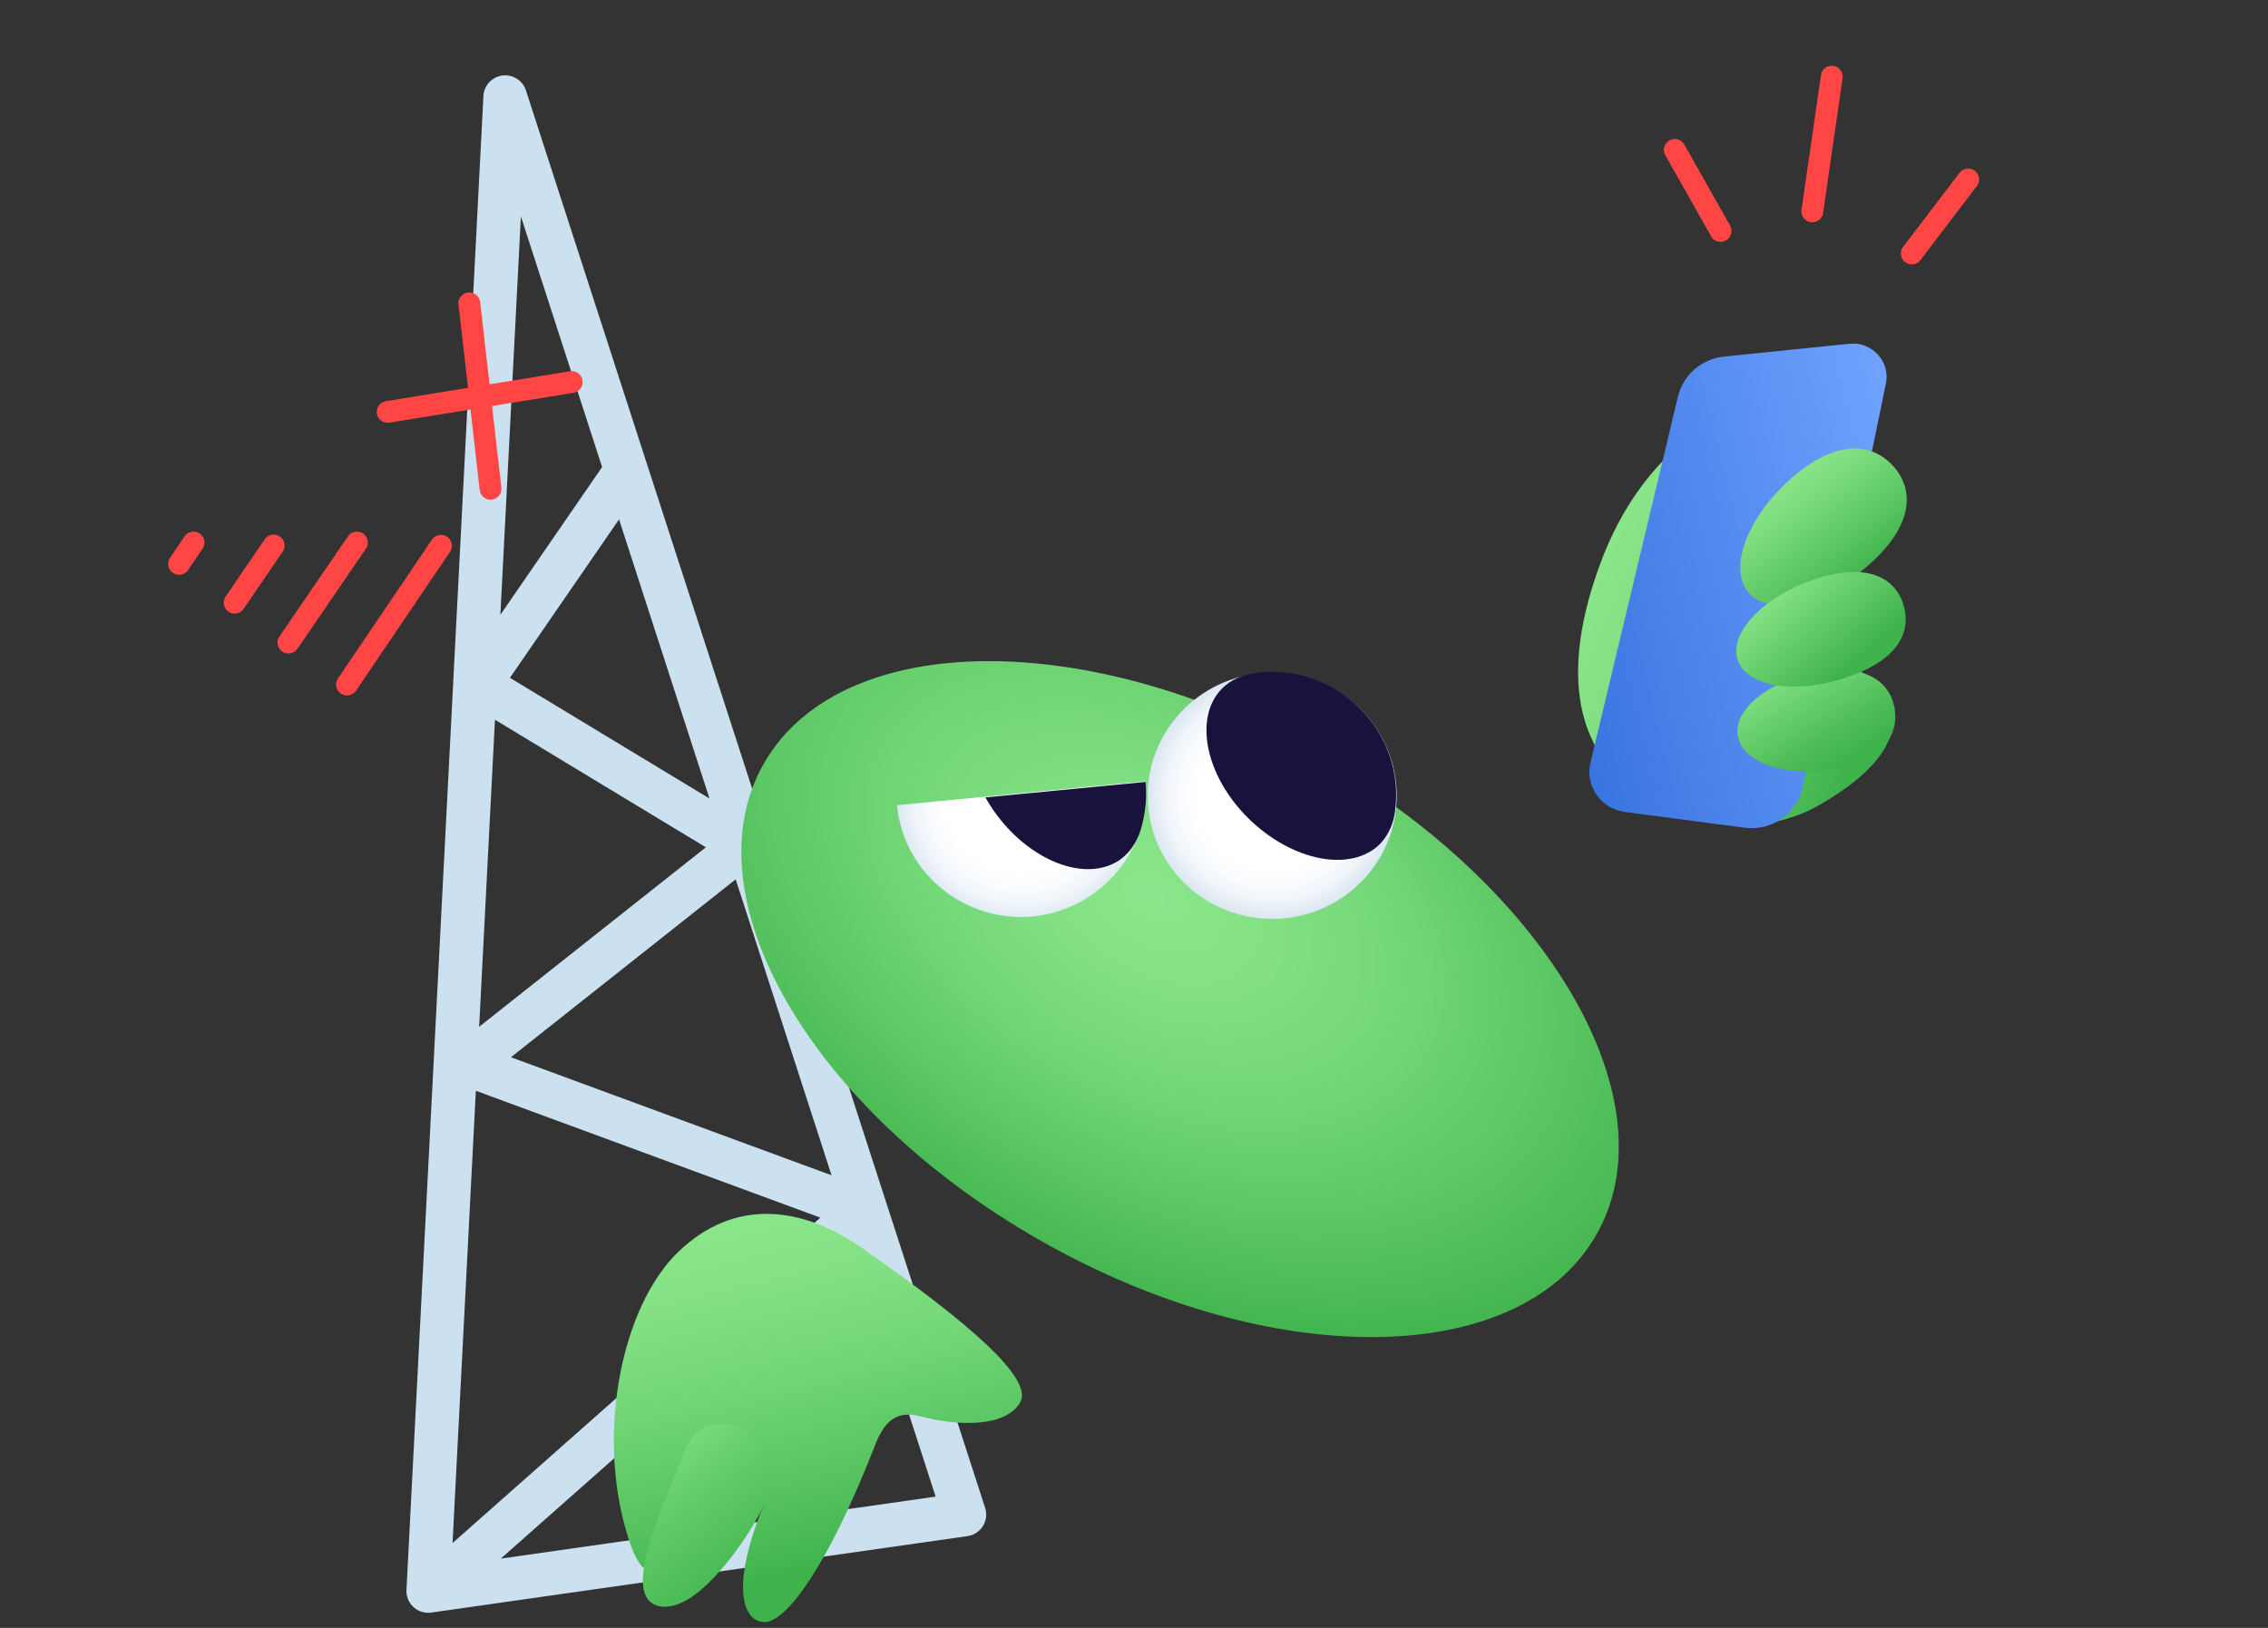 <svg width="312" height="224" fill="none" xmlns="http://www.w3.org/2000/svg"><rect width="100%" height="100%" fill="#333333" stroke="none"/><path fill-rule="evenodd" clip-rule="evenodd" d="M72.352 12.444a3 3 0 0 0-5.85.77L55.916 218.768a3 3 0 0 0 3.42 3.124l.453-.065c.03-.003.06-.008.089-.012l73.212-10.441a3 3 0 0 0 2.43-3.894L72.352 12.444ZM68.887 214.47l59.827-8.532-11.179-34.515-48.648 43.047Zm45.506-52.748-13.19-40.723-30.916 24.48 44.106 16.243Zm-16.79-51.841L85.16 71.464 70.147 93.27l27.456 16.61ZM82.83 64.269 71.657 29.772l-2.823 54.826 13.996-20.33Zm-14.74 34.77-2.176 42.248 31.19-24.696L68.09 99.038Zm-2.63 51.055-3.204 62.231 50.601-44.776-47.396-17.455Z" fill="#CCE1F0"/><path d="M219.483 170.11c-10.717 18.32-44.973 18.518-76.524.495-31.55-18.023-48.478-47.434-37.76-65.754 10.717-18.32 44.972-18.518 76.523-.495 31.451 18.023 48.478 47.434 37.761 65.754Z" fill="url(#a)"/><path d="M175.012 126.44c9.459 0 17.128-7.581 17.128-16.934 0-9.352-7.669-16.933-17.128-16.933s-17.128 7.581-17.128 16.933c0 9.353 7.669 16.934 17.128 16.934Z" fill="url(#b)"/><path d="M168.101 94.75c1.202-1.188 2.704-1.881 4.407-2.079.1 0 .3 0 .4-.099 5.008-.594 10.217.99 14.123 4.852 3.906 3.862 5.509 9.012 4.908 13.963-.2 1.882-.901 3.466-2.103 4.753-4.007 3.961-12.12 2.377-18.13-3.565-5.909-5.842-7.512-13.863-3.605-17.824Z" fill="#18123D"/><path d="m157.587 107.498-34.196 3.302c.904 9.364 9.313 16.213 18.785 15.298 9.362-1.003 16.306-9.334 15.411-18.6Z" fill="url(#c)"/><path d="M157.587 107.498c.209 2.168.01 4.277-.587 6.424-.527 1.841-1.49 3.327-2.9 4.359-4.619 3.231-12.349.297-17.231-6.494a22.476 22.476 0 0 1-1.306-2.063l22.033-2.127-.009-.099Z" fill="#18123D"/><path d="M90.633 220.913c5.627 1.5 12.846-10.632 14.619-14.32-5.231 12.673-2.682 16.748.064 16.597 2.844-.174 8.404-7.321 14.923-23.973 1.186-3.139 2.706-5.339 6.465-4.307 5.288 1.378 11.7 1.466 13.641-1.957 1.868-3.303-7.387-11.166-21.584-21.102-8.367-5.936-17.713-7.051-25.462.418-7.748 7.47-11.235 24.717-7.096 38.601.808 2.863 1.697 4.382 2.47 5.011-.525 2.471-.125 4.515 1.96 5.032Z" fill="url(#d)"/><path d="M94.243 199.559c-2.766 7.189-9.165 20.143-3.586 21.45 4.803 1.087 12.373-8.785 15.087-15.35 3.208-7.906-8.487-13.959-11.5-6.1Z" fill="url(#e)"/><path d="M247.621 65.042c5.815-3.868 13.957 6.376 3.807 13.798 3.912 1.673 6.238 8.363 2.643 12.44 2.009.836 15.013 8.571-3.701 19.442-9.41 5.436-20.088 1.882-25.586-2.09-8.459-6.063-9.833-17.039-4.652-31.046 5.815-15.889 17.974-22.474 20.723-19.025 2.643 3.45-.529 10.453-1.375 12.44.106.104 4.441-3.45 8.141-5.959Z" fill="url(#f)"/><path d="m240.03 113.9-16.503-2.172c-3.278-.423-5.503-3.575-4.735-6.777l12.036-50.376c.733-3.006 3.266-5.198 6.367-5.513l17.236-1.764c3.102-.315 5.638 2.466 5.003 5.49l-11.423 55.492c-.769 3.668-4.263 6.098-7.981 5.62Z" fill="url(#g)"/><path d="M240.643 81.662c-2.96-3.24-.423-10.348 5.71-15.784 6.132-5.436 11.101-5.017 14.062-1.777 2.96 3.24 2.854 8.153-3.278 13.59-6.132 5.435-13.533 7.212-16.494 3.971Z" fill="url(#h)"/><path d="M239.058 101.314c-.635-3.659 4.229-7.631 10.89-8.885 6.661-1.15 10.044 1.358 10.678 5.017.635 3.659-1.586 7.213-8.247 8.363-6.66 1.254-12.581-.837-13.321-4.495Z" fill="url(#i)"/><path d="M239.058 90.86c-1.269-3.658 3.383-8.675 10.361-11.08 7.084-2.404 11.102-.522 12.37 3.241 1.269 3.763-.528 7.735-7.612 10.14-6.978 2.404-13.745 1.463-15.119-2.3Z" fill="url(#j)"/><path fill-rule="evenodd" clip-rule="evenodd" d="M231.71 19.89a1.5 1.5 0 0 0-2.614 1.473l6.286 11.151a1.5 1.5 0 0 0 2.614-1.473l-6.286-11.15Zm20.493-10.82a1.5 1.5 0 0 1 1.27 1.698l-2.677 18.526a1.5 1.5 0 1 1-2.969-.43l2.677-18.524a1.5 1.5 0 0 1 1.699-1.27Zm9.888 27a1.5 1.5 0 0 1-.284-2.102l7.733-10.153a1.5 1.5 0 1 1 2.386 1.817l-7.733 10.153a1.5 1.5 0 0 1-2.102.285ZM66.049 41.542a1.5 1.5 0 0 0-2.98.341l1.313 11.483-11.309 1.838a1.5 1.5 0 0 0 .481 2.961l11.17-1.815 1.27 11.107a1.5 1.5 0 0 0 2.98-.341l-1.286-11.247 11.202-1.82a1.5 1.5 0 0 0-.481-2.962l-11.063 1.798-1.297-11.343ZM27.463 73.41a1.5 1.5 0 0 1 .404 2.082l-1.987 2.943a1.5 1.5 0 0 1-2.487-1.679l1.988-2.942a1.5 1.5 0 0 1 2.082-.404Zm11.426 2.497a1.5 1.5 0 1 0-2.478-1.692l-5.389 7.895A1.5 1.5 0 0 0 33.5 83.8l5.389-7.894Zm11.057-2.49a1.5 1.5 0 0 1 .392 2.084l-9.414 13.764a1.5 1.5 0 1 1-2.477-1.693l9.414-13.764a1.5 1.5 0 0 1 2.085-.392Zm11.977 2.494a1.5 1.5 0 0 0-2.484-1.681L46.495 93.35a1.5 1.5 0 1 0 2.485 1.682L61.923 75.91Z" fill="#FF4645"/><defs><linearGradient id="d" x1="116.674" y1="214.894" x2="105.013" y2="166.42" gradientUnits="userSpaceOnUse"><stop stop-color="#3FB34B"/><stop offset=".152" stop-color="#4FBE59"/><stop offset=".503" stop-color="#6FD474"/><stop offset=".799" stop-color="#83E184"/><stop offset="1" stop-color="#8AE68A"/></linearGradient><linearGradient id="e" x1="86.75" y1="195.705" x2="105.939" y2="222.006" gradientUnits="userSpaceOnUse"><stop stop-color="#8AE68A"/><stop offset=".074" stop-color="#82E184"/><stop offset=".472" stop-color="#5EC865"/><stop offset=".795" stop-color="#47B952"/><stop offset="1" stop-color="#3FB34B"/></linearGradient><linearGradient id="f" x1="218.244" y1="77.66" x2="258.999" y2="95.036" gradientUnits="userSpaceOnUse"><stop stop-color="#8AE68A"/><stop offset=".201" stop-color="#83E184"/><stop offset=".496" stop-color="#6FD474"/><stop offset=".848" stop-color="#4FBE59"/><stop offset="1" stop-color="#3FB34B"/></linearGradient><linearGradient id="g" x1="213.923" y1="87.416" x2="265.261" y2="74.974" gradientUnits="userSpaceOnUse"><stop stop-color="#3A74E0"/><stop offset="1" stop-color="#70A2FF"/></linearGradient><linearGradient id="h" x1="244.743" y1="65.87" x2="255.891" y2="79.734" gradientUnits="userSpaceOnUse"><stop stop-color="#8AE68A"/><stop offset=".243" stop-color="#7DDD7F"/><stop offset=".691" stop-color="#5AC662"/><stop offset="1" stop-color="#3FB34B"/></linearGradient><linearGradient id="i" x1="244.566" y1="90.962" x2="253.45" y2="105.026" gradientUnits="userSpaceOnUse"><stop stop-color="#8AE68A"/><stop offset=".208" stop-color="#78DA7B"/><stop offset=".731" stop-color="#4FBE58"/><stop offset="1" stop-color="#3FB34B"/></linearGradient><linearGradient id="j" x1="244.333" y1="79.978" x2="254.673" y2="91.663" gradientUnits="userSpaceOnUse"><stop stop-color="#8AE68A"/><stop offset="1" stop-color="#3FB34B"/></linearGradient><radialGradient id="a" cx="0" cy="0" r="1" gradientUnits="userSpaceOnUse" gradientTransform="rotate(-150.006 95.983 40.476) scale(83.685 53.294)"><stop stop-color="#8AE68A"/><stop offset=".201" stop-color="#83E184"/><stop offset=".496" stop-color="#6FD474"/><stop offset=".848" stop-color="#4FBE59"/><stop offset="1" stop-color="#3FB34B"/></radialGradient><radialGradient id="b" cx="0" cy="0" r="1" gradientUnits="userSpaceOnUse" gradientTransform="matrix(17.145 0 0 16.95 174.996 109.511)"><stop offset=".588" stop-color="#fff"/><stop offset=".723" stop-color="#FBFCFE"/><stop offset=".859" stop-color="#EFF5F9"/><stop offset=".996" stop-color="#DBE7F2"/><stop offset="1" stop-color="#DAE7F2"/></radialGradient><radialGradient id="c" cx="0" cy="0" r="1" gradientUnits="userSpaceOnUse" gradientTransform="matrix(17.25 -1.666 1.647 17.055 140.569 109.807)"><stop offset=".588" stop-color="#fff"/><stop offset=".723" stop-color="#FBFCFE"/><stop offset=".859" stop-color="#EFF5F9"/><stop offset=".996" stop-color="#DBE7F2"/><stop offset="1" stop-color="#DAE7F2"/></radialGradient></defs></svg>